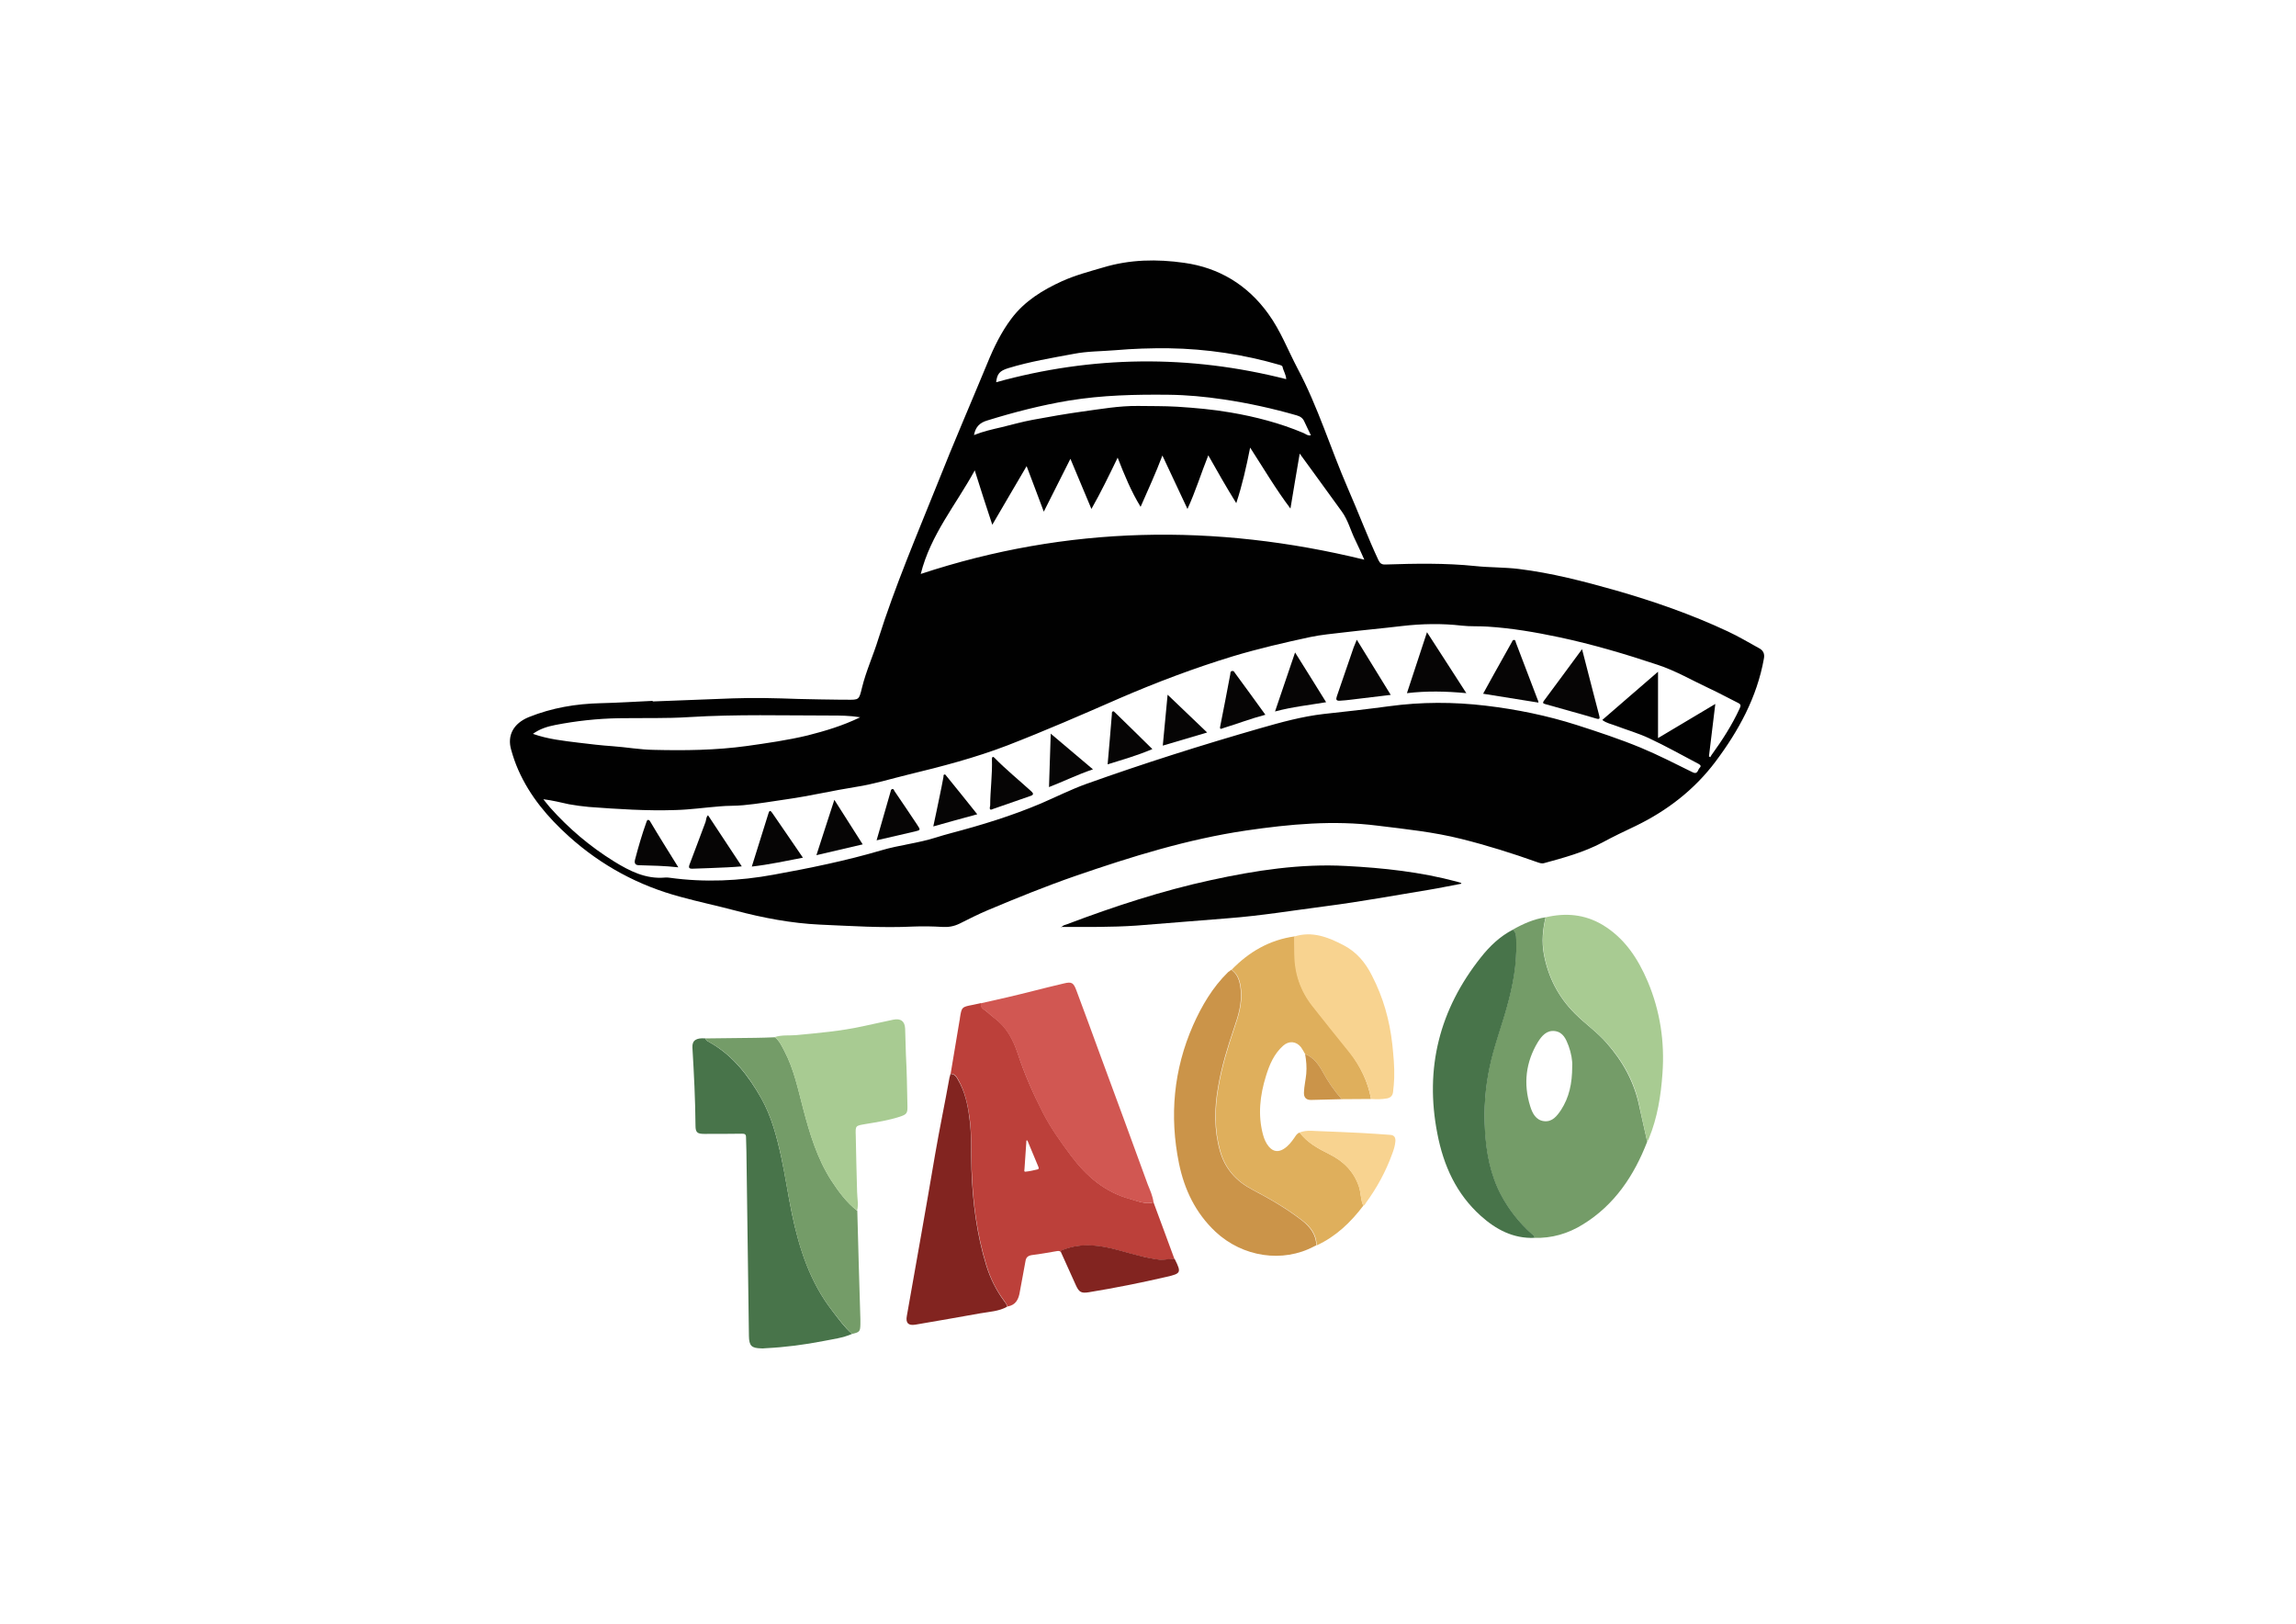 <?xml version="1.0" encoding="UTF-8" standalone="no"?>
<!DOCTYPE svg PUBLIC "-//W3C//DTD SVG 1.1//EN" "http://www.w3.org/Graphics/SVG/1.1/DTD/svg11.dtd">
<svg width="100%" height="100%" viewBox="0 0 4961 3508" version="1.1" xmlns="http://www.w3.org/2000/svg" xmlns:xlink="http://www.w3.org/1999/xlink" xml:space="preserve" xmlns:serif="http://www.serif.com/" style="fill-rule:evenodd;clip-rule:evenodd;stroke-linejoin:round;stroke-miterlimit:2;">
    <g transform="matrix(4.167,0,0,4.167,2519.73,1756.44)">
        <g id="TACO_Logo_Vektor.svg" transform="matrix(1,0,0,1,-643.65,-447.25)">
            <g>
                <path d="M377.4,389.4C391.3,388.9 405.1,388.3 419,387.8C430.3,387.4 441.5,387.7 452.8,388.1C460.3,388.3 467.9,388.4 475.4,388.5L478.1,388.5C484.4,388.6 484.4,388.6 485.9,382.4C488,373.7 491.8,365.5 494.4,357C503.1,329.5 514.4,303.1 525.1,276.4C533.4,255.4 542.4,234.7 551,213.9C554.3,205.8 558.2,197.8 563.5,190.8C570.3,181.8 579.6,176.1 589.7,171.5C596.6,168.4 603.8,166.5 611,164.4C624.9,160.2 639,160 653,162C671,164.5 685.8,173.4 696.6,188.4C703,197.2 706.8,207.3 711.8,216.8C722.4,236.7 728.9,258.3 737.9,279C743.3,291.3 748,303.9 753.7,316.1C754.5,317.8 755.4,318.5 757.4,318.4C772.9,317.9 788.4,317.6 803.9,319.2C811.4,320 819,319.8 826.4,320.7C843.5,322.8 860.1,327.1 876.7,331.8C896.6,337.5 916.1,344.3 934.9,353.1C940.5,355.7 945.8,358.9 951.1,361.8C953.2,362.9 954.1,364.6 953.6,367.2C950,387.3 940.5,404.6 928.5,420.6C917.6,435.1 903.5,446 887.2,453.9C881.3,456.7 875.4,459.5 869.7,462.6C860.2,467.6 850,470.4 839.7,473.2C838.3,473.6 837.2,473.1 836,472.7C823.1,468.1 810,464 796.8,460.7C782.5,457.1 767.9,455.6 753.3,453.8C730.4,450.9 707.8,453 685.2,456.3C654.7,460.8 625.5,469.9 596.5,479.9C581.2,485.2 566.2,491.3 551.2,497.6C546.2,499.7 541.3,502.2 536.5,504.6C533.6,506 530.8,506.5 527.6,506.3C522.6,506 517.6,505.9 512.6,506.1C496.4,506.9 480.3,505.8 464.1,505.1C449.2,504.4 434.6,501.6 420.2,497.8C410.8,495.3 401.2,493.3 391.8,490.7C370.1,484.9 350.8,474.5 334,459.4C323,449.5 313.7,438.5 307.7,424.9C306.2,421.5 305,418 304,414.4C301.9,407.1 305.1,400.8 313.2,397.5C325.2,392.7 337.6,390.6 350.5,390.3C359.5,390.1 368.4,389.5 377.4,389.1L377.4,389.4ZM320.7,440.1C322.2,441.9 323.1,443.2 324.2,444.4C333.9,455.3 344.9,464.6 357.3,472.3C365.4,477.3 373.8,481.6 383.8,480.7C384.6,480.6 385.4,480.7 386.2,480.8C404.3,483.3 422.3,482.5 440.2,479.2C458.9,475.8 477.6,472 495.9,466.6C505.3,463.8 515.1,462.9 524.4,459.9C526.9,459.1 529.4,458.4 532,457.7C547.9,453.5 563.6,448.7 578.7,442.3C586.6,438.9 594.3,435 602.4,432.1C632.1,421.5 662.1,412 692.4,403.3C703.2,400.2 714.1,397.2 725.3,395.9C736.6,394.7 747.9,393.4 759.1,391.9C775.9,389.6 792.6,389.6 809.4,391.6C825.4,393.5 841.1,396.7 856.5,401.6C867.7,405.2 878.9,408.9 889.8,413.4C898.9,417.2 907.7,421.7 916.6,426.1C919.3,427.5 919.3,424.8 920.3,423.8C921.5,422.7 920.2,422 919.4,421.6C911,417.2 902.7,412.5 894.1,408.5C888.6,405.9 882.6,404.2 876.8,402C874.5,401.1 872,400.7 869.8,399C879.3,390.7 888.7,382.7 898.7,374L898.7,408.4C908.8,402.4 918.3,396.7 928.4,390.7C927.2,400.2 926.2,409.1 925.1,417.9C925.3,418 925.6,418.2 925.8,418.3C926,417.9 926.2,417.5 926.5,417.1C932,409.5 937.1,401.6 941,393.1C941.7,391.6 941.8,390.9 940.1,390.1C935.2,387.7 930.4,385 925.4,382.7C916.4,378.5 907.9,373.5 898.5,370.4C881.7,364.8 864.8,359.8 847.4,356.1C835.1,353.5 822.9,351.4 810.3,350.6C805.9,350.3 801.4,350.6 797,350.1C786.6,348.9 776.3,349.1 765.9,350.3C755.9,351.5 745.8,352.4 735.8,353.6C730,354.3 724.1,354.8 718.4,356C704.9,358.9 691.5,362 678.2,366C658.2,372.1 638.6,379.5 619.4,387.8C600.2,396.2 580.9,404.6 561.3,412.2C544.6,418.6 527.4,423.1 510,427.3C500.9,429.5 492,432.3 482.8,433.7C470.8,435.6 459,438.4 447,440.1C439.4,441.2 431.9,442.5 424.3,443.2C420.2,443.6 416.1,443.4 412.1,443.8C404.5,444.4 396.8,445.5 389.2,445.7C374.2,446.2 359.3,445.2 344.4,444.1C340.9,443.8 337.4,443.3 334,442.7C329.8,441.8 325.6,440.7 320.7,440.1ZM544.4,269.6C534.7,287.4 521.5,302.9 516.4,323.3C592.4,298.2 669,297 746.4,315.9C744.8,312.4 743.4,309.1 741.8,305.9C739.3,300.9 738,295.4 734.7,290.9C730,284.5 725.4,278 720.7,271.6C718.2,268.2 715.7,264.7 712.9,260.9C711.2,270.7 709.7,279.8 708.1,289.4C700.4,279.2 694.2,268.6 687.2,257.8C685.2,267.9 683.1,277.2 680,286.6C674.9,278.4 670.3,270.3 665.5,261.8C661.7,271.3 658.9,280.5 654.7,289.6C650.3,280.3 646.1,271.3 641.7,261.9C638.2,271.2 634.2,279.8 630.4,288.5C625.5,280.5 622,272 618.5,263C614.1,272.1 609.9,280.8 604.9,289.6C601.2,280.7 597.6,272.2 594,263.6C589.4,272.7 584.9,281.6 580.2,291C577.2,282.9 574.3,275.4 571.3,267.4C565.2,277.7 559.5,287.6 553.5,297.8C550.3,288.2 547.4,279.2 544.4,269.6ZM485,397.6C479.4,396.7 474.5,396.7 469.7,396.7C445.3,396.7 420.9,396 396.5,397.5C384.3,398.3 372,397.9 359.7,398.1C348.6,398.3 337.7,399.5 326.9,401.6C322.8,402.4 318.9,403.6 315.3,406.2C323.2,409 331.1,409.8 339.1,410.8C344.9,411.5 350.7,412.2 356.6,412.6C363.7,413.1 370.8,414.4 377.9,414.5C394,414.9 410.2,414.7 426.2,412.5C436.8,411 447.4,409.5 457.8,407C466.8,404.7 475.7,402.1 485,397.6ZM544,251.3C548.7,249.4 553.6,248.3 558.4,247.2C563.7,245.9 569,244.4 574.4,243.4C583,241.8 591.6,240.3 600.2,239.1C609.8,237.8 619.3,236.1 629,236.2C635.8,236.3 642.6,236.2 649.4,236.6C658.7,237.2 667.9,238 677.1,239.6C690,241.8 702.7,245.1 714.8,250.2C716,250.7 717.1,251.8 718.7,251.4C717.6,249 716.4,246.8 715.4,244.5C714.6,242.6 713.4,241.7 711.4,241.1C698.9,237.5 686.2,234.7 673.3,232.8C663.9,231.4 654.4,230.5 645,230.4C627.7,230.2 610.5,230.6 593.3,233.4C578.9,235.8 564.9,239.4 551,243.7C546.8,244.9 544.8,247.2 544,251.3ZM705.9,222.3C705.8,219.9 704.4,218 704,215.9C703.9,215.4 703.3,215.2 702.8,215C683.9,209.5 664.7,206.6 645,206.3C635.8,206.2 626.5,206.5 617.3,207.3C610.1,207.9 602.8,207.8 595.7,209.2C584.4,211.3 572.9,213.2 561.8,216.6C557.3,218 556,219.5 555.5,223.9C605.4,210.1 655.5,209.5 705.9,222.3Z" style="fill:rgb(1,1,1);fill-rule:nonzero;"/>
                <path d="M893.1,617.6C886.3,635.2 876.2,650.4 859.8,660.5C852.1,665.3 843.6,667.8 834.4,667.5C834.7,666.3 833.7,666 833.1,665.4C826.6,659.6 821.3,652.9 817.2,645.2C811.7,634.8 809.6,623.5 808.9,612C808.3,600.9 809,589.9 811.3,579C813.5,568.3 817.4,558.1 820.3,547.7C823.3,536.9 825.4,526 825.1,514.8C825,512.4 825.5,509.7 823.4,507.7C828.7,504.7 834.3,502.2 840.4,501.3C838.9,507.6 838.3,514 839.5,520.4C841.7,532.4 847.1,542.8 855.8,551.4C861,556.6 867.1,560.8 871.9,566.3C880.4,575.9 886.4,586.7 889,599.4C890.3,605.5 891.8,611.5 893.1,617.6ZM854.2,578.6C854.4,575.8 853.7,571.7 852.3,567.9C851,564.5 849.5,560.9 845.3,560.3C841,559.7 838.4,562.8 836.4,566C830.1,576.4 828.8,587.6 832.4,599.2C833.5,602.8 835.3,606.5 839.6,607C843.9,607.5 846.3,604.3 848.4,601.2C852.6,594.7 854.2,587.5 854.2,578.6Z" style="fill:rgb(116,156,104);fill-rule:nonzero;"/>
                <path d="M637.1,649.1C640.7,658.9 644.4,668.7 648,678.6C645.4,678.2 642.9,679.3 640.2,678.9C633,678 626.1,675.9 619.1,674C609.6,671.4 600.2,670 590.6,673.6C589.9,673.9 589.2,673.9 589,674.8C588.3,674.1 587.6,674.3 586.8,674.4C582.6,675.1 578.4,675.9 574.2,676.4C572.1,676.7 571,677.5 570.7,679.6C569.8,684.9 568.7,690.1 567.8,695.3C567.2,699.3 565.7,702.4 561.3,703.1C561.1,701.9 560.3,701 559.6,700C555.5,694.5 552.5,688.4 550.5,681.8C545.5,665.6 543.4,649 542.8,632.1C542.5,623.1 542.9,614 541.7,605C540.7,598.2 539.3,591.6 535.9,585.6C535,584 534.1,582.4 531.9,582.4C533.4,573.2 535,564.1 536.5,554.9C536.6,554.5 536.7,554 536.7,553.6C537.6,547.8 537.7,547.8 543.4,546.7C544.8,546.4 546.2,546.1 547.6,545.8C547.6,547 547.9,548.3 548.9,548.9C551,550.2 552.6,552.1 554.6,553.5C560.9,558.1 564.3,564.6 566.7,571.8C570.2,582.6 574.8,592.9 580,603C584,610.7 589.1,617.8 594.3,624.8C602.3,635.5 612,643.9 625.3,647.4C629.1,648.5 632.9,650.2 637.1,649.1ZM571.7,617L571.2,617C570.9,621.9 570.5,626.8 570.2,631.6C570.2,632.2 569.8,633.2 570.6,633.2C572.8,633 574.9,632.5 577,632C577.8,631.8 577.6,631.2 577.4,630.7C577.3,630.5 577.3,630.4 577.2,630.2C575.4,625.8 573.5,621.4 571.7,617Z" style="fill:rgb(188,64,58);fill-rule:nonzero;"/>
                <path d="M749.9,595.5C744.8,595.5 739.8,595.6 734.7,595.6C730.8,591.2 727.5,586.4 724.7,581.2C722.6,577.4 720,573.9 715.7,572.2C715,571 714.4,569.8 713.6,568.7C711.1,565.5 707.3,565.2 704.3,567.9C699.6,572.1 697.2,577.7 695.4,583.6C692.3,593.6 691.1,603.8 693.9,614.1C694.5,616.3 695.4,618.4 696.9,620.2C699.1,622.8 701.7,623.2 704.6,621.4C707,619.9 708.6,617.8 710.2,615.5C710.9,614.5 711.5,613.3 712.9,612.9C716.9,618.2 722.5,621.2 728.3,624.1C735.6,627.7 741.1,633.1 743.7,641.1C744.7,644.3 744.5,647.7 745.9,650.8C739.4,659.4 731.7,666.8 721.7,671.4C721.6,665.7 718.5,661.7 714.3,658.5C706.3,652.3 697.5,647.2 688.5,642.5C680.3,638.2 674.4,631.9 671.8,622.7C668.6,611.6 668.8,600.4 670.8,589.1C672.6,578.7 675.7,568.5 679.1,558.5C681.3,552.2 683.2,545.7 682.5,538.9C682.1,534.9 681.2,531 677.6,528.5C686.6,519.2 697.3,513 710.3,511.2C710.3,514.4 710.3,517.6 710.4,520.7C710.5,530.5 713.5,539.4 719.6,547.1C726,555.3 732.6,563.3 739.1,571.5C744.4,578.7 748.3,586.5 749.9,595.5Z" style="fill:rgb(223,175,92);fill-rule:nonzero;"/>
                <path d="M480.8,717.3C476,719.4 470.9,720 465.9,721C456.1,722.9 446.2,724.2 436.2,724.7C435.4,724.7 434.6,724.9 433.8,724.8C428.6,724.7 427.4,723.5 427.3,718.3C426.9,686.4 426.4,654.6 426,622.7C426,620.2 425.8,617.8 425.8,615.4C425.8,613.8 425.2,613.5 423.7,613.5C417.2,613.6 410.6,613.6 404.1,613.6C400.5,613.6 399.6,612.8 399.6,609.3C399.5,595.8 398.8,582.3 398,568.8C397.8,565.1 400,563.7 404.8,564.1C405,565.3 406.1,565.6 406.9,566.1C419,572.9 427.1,583.5 433.8,595.3C439.1,604.8 441.8,615.3 444.1,625.8C446.2,635.5 447.6,645.3 449.6,655C453.4,673.1 459,690.5 470.6,705.4C473.8,709.6 476.8,713.8 480.8,717.3Z" style="fill:rgb(72,116,74);fill-rule:nonzero;"/>
                <path d="M637.1,649.1C632.9,650.2 629.1,648.6 625.2,647.5C612,644 602.2,635.6 594.2,624.9C589,617.9 583.9,610.9 579.9,603.1C574.7,593 570.2,582.7 566.6,571.9C564.2,564.7 560.8,558.3 554.5,553.6C552.6,552.2 551,550.2 548.8,549C547.7,548.4 547.4,547.1 547.5,545.9C556.6,543.9 565.7,541.8 574.7,539.5C580,538.1 585.3,536.9 590.6,535.6C594.7,534.6 595.6,535.2 597.1,539.2C601.3,550.5 605.5,561.8 609.6,573.1C617.8,595.3 626,617.5 634.1,639.8C635.3,642.8 636.7,645.8 637.1,649.1Z" style="fill:rgb(209,87,82);fill-rule:nonzero;"/>
                <path d="M677.4,528.5C681,531 681.9,534.9 682.3,538.9C683,545.8 681.1,552.2 678.9,558.5C675.5,568.5 672.4,578.6 670.6,589.1C668.6,600.3 668.4,611.6 671.6,622.7C674.2,631.8 680.1,638.2 688.3,642.5C697.3,647.2 706.1,652.3 714.1,658.5C718.3,661.8 721.4,665.8 721.5,671.4C721.4,671.5 721.3,671.5 721.2,671.5C720.9,671.6 720.7,671.8 720.4,671.9C704.1,680.6 683.3,677.5 669.2,664.3C658.9,654.6 653.1,642.5 650.3,628.9C645.3,604.3 647.5,580.3 657.6,557.3C662.1,547.2 667.7,537.6 675.8,529.7C676.4,529.3 677,528.9 677.4,528.5Z" style="fill:rgb(203,148,73);fill-rule:nonzero;"/>
                <path d="M823.5,507.7C825.6,509.7 825.1,512.4 825.2,514.8C825.5,526 823.4,536.9 820.4,547.7C817.5,558.2 813.6,568.4 811.4,579C809.1,589.9 808.3,600.9 809,612C809.7,623.5 811.8,634.8 817.3,645.2C821.4,652.9 826.7,659.6 833.2,665.4C833.9,666 834.8,666.4 834.5,667.5C823.6,667.9 814.7,663.2 806.8,656.1C794.1,644.7 787.5,630.1 784.3,613.6C777.6,579.5 785.4,549 806.9,522C811.4,516.3 816.8,511.1 823.5,507.7Z" style="fill:rgb(72,116,74);fill-rule:nonzero;"/>
                <path d="M480.8,717.3C476.9,713.8 473.8,709.5 470.6,705.4C459,690.5 453.3,673.1 449.6,655C447.6,645.3 446.1,635.5 444.1,625.8C441.8,615.3 439.1,604.8 433.8,595.3C427.2,583.5 419.1,572.9 406.9,566.1C406.1,565.6 405,565.3 404.8,564.1C413.5,564 422.1,563.9 430.8,563.8C434.1,563.8 437.5,563.6 440.8,563.5C443.2,565.4 444.3,568 445.7,570.6C450.7,580.1 452.8,590.5 455.5,600.7C458.9,613.6 462.7,626.3 470,637.7C473.8,643.5 477.9,649.1 483.5,653.5C484,672.2 484.5,691 485.1,709.7L485.1,712.4C485,716.1 484.7,716.4 480.8,717.3Z" style="fill:rgb(116,156,104);fill-rule:nonzero;"/>
                <path d="M483.4,653.4C477.8,649.1 473.7,643.5 469.9,637.6C462.6,626.3 458.8,613.5 455.4,600.6C452.7,590.4 450.6,580 445.6,570.5C444.3,568 443.1,565.3 440.7,563.4C444.3,562.2 448.1,562.7 451.7,562.4C463.3,561.3 475,560.3 486.4,557.8C491.6,556.6 496.8,555.6 502.1,554.4C506,553.6 508.1,555.1 508.3,559C508.5,563.4 508.5,567.9 508.7,572.3C509.2,581.2 509.3,590.1 509.5,599C509.6,602.8 509.2,603.5 505.5,604.7C499.7,606.6 493.7,607.5 487.7,608.5C482.6,609.4 482.5,609.2 482.7,614.4C482.9,624.2 483.1,634 483.4,643.8C483.5,647.2 484.2,650.3 483.4,653.4Z" style="fill:rgb(168,203,146);fill-rule:nonzero;"/>
                <path d="M893.1,617.6C891.8,611.5 890.3,605.5 889.1,599.4C886.6,586.7 880.6,575.9 872,566.3C867.1,560.8 861.1,556.6 855.9,551.4C847.2,542.8 841.8,532.4 839.6,520.4C838.4,514 839,507.6 840.5,501.3C850.8,498.9 860.6,499.7 869.9,505.2C881.4,512.1 888.3,522.7 893.4,534.7C899.8,549.9 902.2,565.9 901,582.3C900.2,593.8 898.4,605.1 894,615.9C893.8,616.5 893.4,617.1 893.1,617.6Z" style="fill:rgb(168,203,146);fill-rule:nonzero;"/>
                <path d="M531.8,582.5C534,582.5 534.9,584.1 535.8,585.7C539.3,591.7 540.7,598.3 541.6,605.1C542.9,614.1 542.4,623.2 542.7,632.2C543.3,649 545.4,665.7 550.4,681.9C552.4,688.4 555.4,694.5 559.5,700.1C560.2,701 561,701.9 561.2,703.2C556.9,705.6 552,705.8 547.4,706.6C536.1,708.6 524.9,710.6 513.6,712.5C509.9,713.1 508.5,711.6 509.2,707.9C514.1,680.1 519.1,652.3 523.8,624.5C526.1,611.1 528.9,597.8 531.3,584.4C531.5,583.7 531.7,583.1 531.8,582.5Z" style="fill:rgb(130,36,32);fill-rule:nonzero;"/>
                <path d="M796.7,483.9C791.2,484.9 785.7,486.1 780.2,487C762.4,489.9 744.6,493.2 726.8,495.5C709.8,497.7 692.9,500.5 675.8,501.8C660,503 644.2,504.4 628.3,505.6C615.3,506.5 602.2,506.3 589.1,506.3C589.1,506.2 589.1,506.3 589.1,506.4C589.1,506.5 589.3,506.5 589.3,506.5C590.1,505.4 591.4,505.2 592.5,504.8C616.9,495.6 641.6,487.5 667,482C690,477 713.3,473.4 737,474.7C756.3,475.7 775.6,477.8 794.3,482.8C795.1,483 795.9,483.3 796.6,483.5C796.7,483.6 796.7,483.8 796.7,483.9Z" style="fill:rgb(3,3,2);fill-rule:nonzero;"/>
                <path d="M749.9,595.5C748.3,586.6 744.4,578.7 738.8,571.6C732.3,563.5 725.7,555.4 719.3,547.2C713.3,539.5 710.2,530.6 710.1,520.8C710.1,517.6 710.1,514.4 710,511.3C719.4,508.3 727.6,511.6 735.7,515.8C742.5,519.4 747,524.8 750.4,531.6C756.2,542.8 759.5,554.6 760.9,567C761.5,572.9 762.1,578.7 761.9,584.6C761.8,587 761.6,589.5 761.3,591.9C761.1,593.6 760.2,594.8 758.2,595.2C755.5,595.7 752.7,595.7 749.9,595.5Z" style="fill:rgb(248,211,144);fill-rule:nonzero;"/>
                <path d="M589,674.7C589.1,673.8 589.9,673.8 590.6,673.5C600.2,669.9 609.6,671.3 619.1,673.9C626.1,675.8 632.9,677.9 640.2,678.8C642.9,679.1 645.4,678.1 648,678.5C648.1,678.6 648.2,678.6 648.2,678.7C651.6,685.5 651.3,686 643.9,687.7C630.5,690.8 617,693.5 603.5,695.7C599.7,696.3 598.5,695.7 596.9,692.2C594.3,686.4 591.7,680.6 589,674.7Z" style="fill:rgb(130,36,32);fill-rule:nonzero;"/>
                <path d="M745.8,650.8C744.4,647.7 744.7,644.3 743.6,641.1C741,633.1 735.5,627.7 728.2,624.1C722.4,621.2 716.8,618.2 712.8,612.9C715.6,611.8 718.5,611.9 721.3,612.1C729.1,612.4 736.9,612.7 744.6,613.1C749.7,613.4 754.7,613.7 759.8,614.1C762,614.2 762.7,615.6 762.5,617.6C762.3,619.9 761.6,622 760.8,624.1C757.5,633.2 752.9,641.6 747.2,649.4C746.9,650 746.5,650.7 745.8,650.8Z" style="fill:rgb(248,211,144);fill-rule:nonzero;"/>
                <path d="M715.7,572.2C720,573.9 722.6,577.4 724.7,581.2C727.5,586.4 730.8,591.2 734.7,595.6C729.4,595.7 724.1,595.9 718.7,596C716.1,596 715,594.6 715.1,592.1C715.2,588.9 716,585.7 716.3,582.4C716.6,578.9 716.3,575.6 715.7,572.2Z" style="fill:rgb(203,148,73);fill-rule:nonzero;"/>
                <path d="M859.3,362.3C861.3,370 863.2,377.4 865.1,384.8C866.1,388.6 867.1,392.5 868.1,396.3C868.5,397.9 868.9,399 866.4,398.2C857.7,395.6 849,393.3 840.3,390.8C839.4,390.5 838.6,390.4 839.5,389.1C846,380.4 852.5,371.5 859.3,362.3Z" style="fill:rgb(6,5,5);fill-rule:nonzero;"/>
                <path d="M799.3,385.1C788.7,384.1 778.7,383.9 768.5,385.1C772,374.5 775.3,364.3 778.9,353.5C785.7,364.1 792.4,374.3 799.3,385.1Z" style="fill:rgb(6,5,5);fill-rule:nonzero;"/>
                <path d="M836.7,390C827.1,388.5 817.8,387 808,385.4C809.8,382.1 811.6,378.8 813.4,375.6C816.5,370 819.7,364.4 822.8,358.8C823.1,358.2 823.3,357.5 824,357.5C824.9,357.5 824.8,358.4 825,358.9C828.8,368.8 832.6,378.8 836.4,388.8C836.6,389 836.6,389.4 836.7,390Z" style="fill:rgb(6,5,5);fill-rule:nonzero;"/>
                <path d="M742.5,357.4C748.3,366.8 754.1,376.2 760.1,386C754.9,386.6 750,387.2 745.1,387.8C741.4,388.2 737.7,388.8 734,389C731.7,389.2 731.6,388.4 732.2,386.6C735.1,378.2 738,369.7 740.9,361.3C741.4,360 741.9,358.8 742.5,357.4Z" style="fill:rgb(6,5,5);fill-rule:nonzero;"/>
                <path d="M406.1,448.4C411.9,457.2 417.7,466 423.6,474.9C421.1,475.1 418.7,475.3 416.2,475.4C410.2,475.7 404.3,475.9 398.3,476.1C396.3,476.2 395.8,475.7 396.6,473.7C399.4,466.5 402,459.2 404.8,451.9C405.2,450.8 405,449.4 406.1,448.4Z" style="fill:rgb(6,5,5);fill-rule:nonzero;"/>
                <path d="M455.3,470.4C446.3,472.1 437.8,474 428.8,475C431.7,465.6 434.6,456.4 437.5,447.2C438.2,445 439.1,446.9 439.6,447.5C442.2,451.2 444.7,454.9 447.3,458.7C449.9,462.5 452.5,466.3 455.3,470.4Z" style="fill:rgb(6,5,5);fill-rule:nonzero;"/>
                <path d="M726.6,389.8C717.7,391.3 709,392.2 700.1,394.6C703.6,384.3 707,374.4 710.5,364C716,372.8 721.3,381.2 726.6,389.8Z" style="fill:rgb(6,5,5);fill-rule:nonzero;"/>
                <path d="M695.1,396.3C687.5,398.3 680.5,401 673.3,403.2C672.4,403.5 671.2,404.3 671.7,402.2C673.5,393.2 675.2,384.3 676.9,375.3C677,374.6 676.8,373.8 677.9,373.6C678.7,373.5 678.9,374 679.3,374.6C684.5,381.7 689.7,388.8 695.1,396.3Z" style="fill:rgb(6,5,5);fill-rule:nonzero;"/>
                <path d="M636.5,414.1C628.5,417.5 621,419.6 613.3,422C614.1,413.2 614.8,404.6 615.5,396.1C615.5,395.6 615.4,394.9 615.9,394.6C616.4,394.3 616.7,394.7 617,395C623.4,401.2 629.8,407.5 636.5,414.1Z" style="fill:rgb(6,5,5);fill-rule:nonzero;"/>
                <path d="M552.4,443.4C552.4,435.7 553.6,427.4 553.3,419.1C553.3,418.7 553.4,418.4 553.7,418.2C554.1,418 554.3,418.4 554.6,418.6C560.6,424.7 567.2,430.1 573.5,435.8C575.1,437.2 575,437.9 573,438.5C566.7,440.7 560.3,442.9 554,445.1C552.9,445.6 551.7,446.1 552.4,443.4Z" style="fill:rgb(6,5,5);fill-rule:nonzero;"/>
                <path d="M486.3,463.5C478.3,465.4 470.5,467.2 462.3,469.1C465.5,459.3 468.4,450.1 471.6,440.4C476.5,448.1 481.3,455.6 486.3,463.5Z" style="fill:rgb(6,5,5);fill-rule:nonzero;"/>
                <path d="M582.9,433.8C583.2,424.5 583.5,415.5 583.8,406.1C591.1,412.3 598.3,418.3 605.7,424.6C597.7,427.3 590.6,430.8 582.9,433.8Z" style="fill:rgb(6,5,5);fill-rule:nonzero;"/>
                <path d="M644.4,385.9C651.1,392.3 657.8,398.7 664.9,405.5C656.9,407.9 649.7,410 641.9,412.3C642.8,403.1 643.6,394.3 644.4,385.9Z" style="fill:rgb(6,5,5);fill-rule:nonzero;"/>
                <path d="M545.7,447.9C537.9,450 530.6,452 522.9,454.2C524,449 525.1,444 526.1,439C526.8,435.5 527.6,431.9 528.2,428.4C528.3,428 528,427.5 528.6,427.3C529.2,427.1 529.3,427.6 529.6,427.9C534.9,434.4 540.2,441 545.7,447.9Z" style="fill:rgb(6,5,5);fill-rule:nonzero;"/>
                <path d="M493.5,461.4C496,452.7 498.4,444.3 500.8,436C500.9,435.5 501,434.9 501.7,434.8C502.4,434.7 502.5,435.4 502.8,435.9C506.8,441.7 510.7,447.6 514.6,453.4C516.3,456 516.4,456.1 513.4,456.8C507,458.3 500.5,459.8 493.5,461.4Z" style="fill:rgb(6,5,5);fill-rule:nonzero;"/>
                <path d="M390.7,475.4C383.7,474.6 377,474.5 370.3,474.3C368.1,474.3 367.8,473 368.3,471.2C370,464.7 371.9,458.2 374.2,451.8C374.4,451.4 374.4,450.9 375,450.8C375.3,450.8 375.6,450.9 375.9,451.3C380.7,459.4 385.6,467.2 390.7,475.4Z" style="fill:rgb(6,5,5);fill-rule:nonzero;"/>
            </g>
        </g>
        <g id="TACO_Logo_Vektor.svg1" serif:id="TACO_Logo_Vektor.svg">
        </g>
    </g>
</svg>
